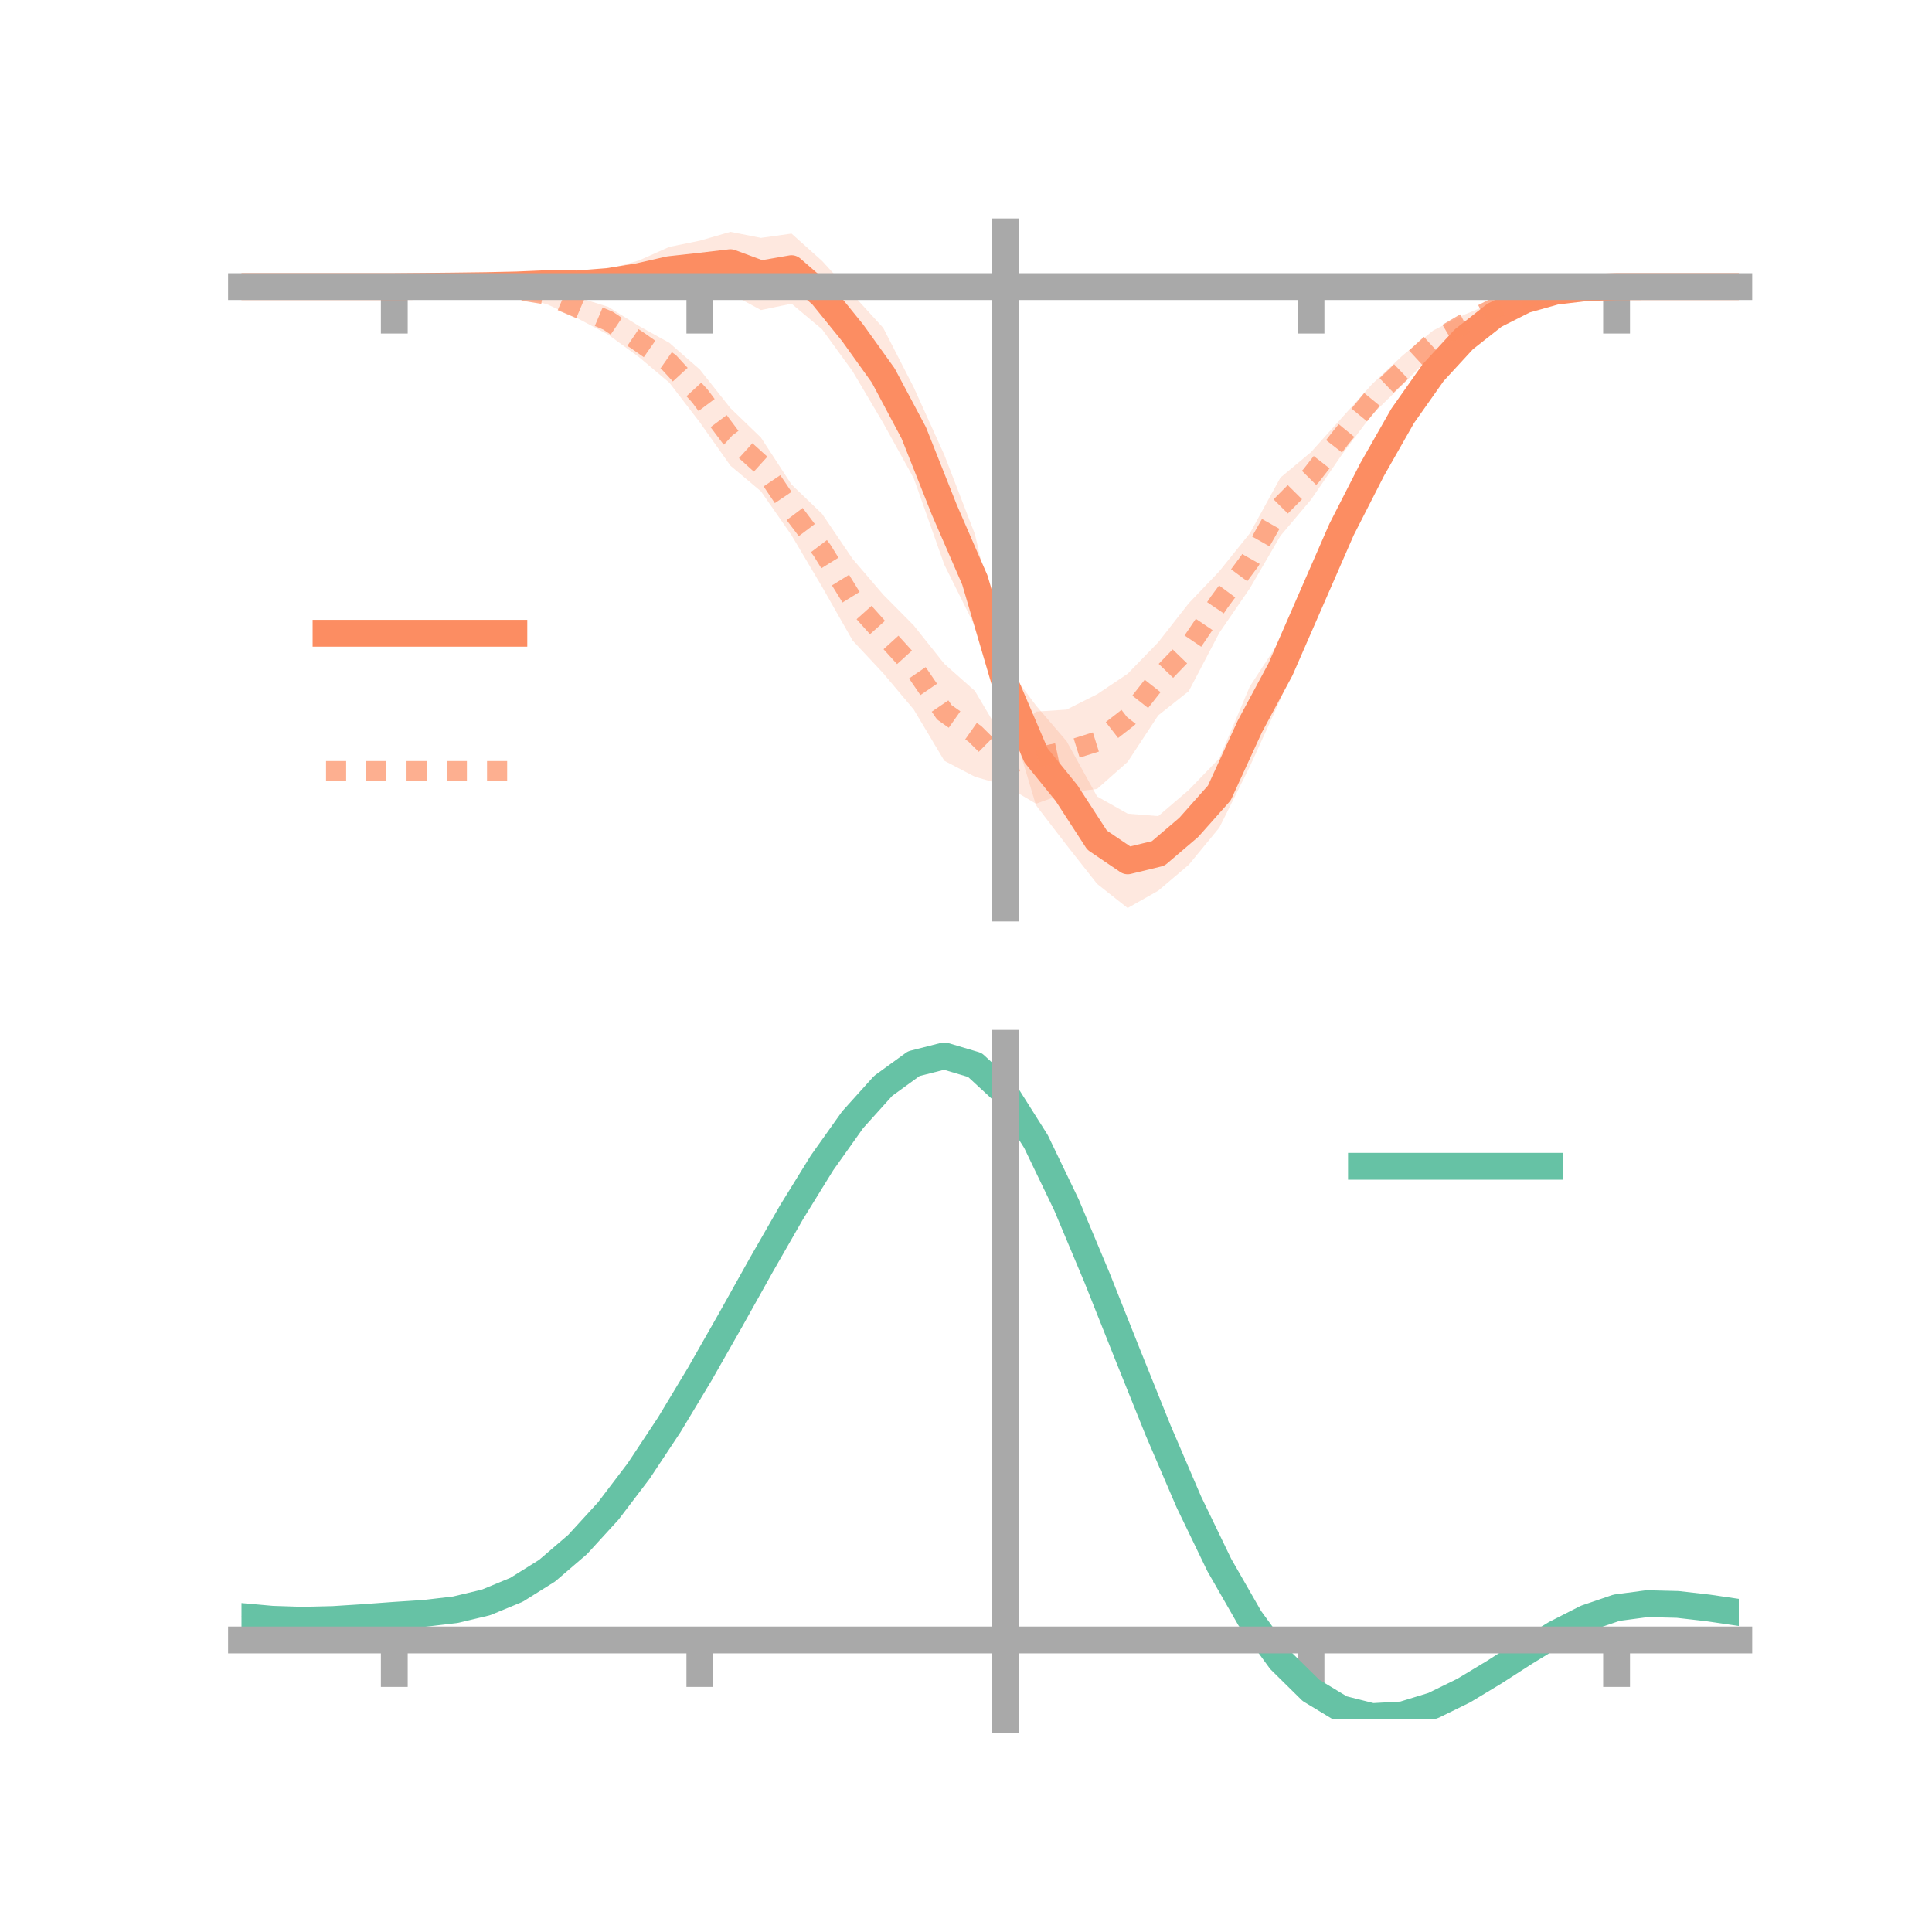 <?xml version="1.0" encoding="utf-8" standalone="no"?>
<!DOCTYPE svg PUBLIC "-//W3C//DTD SVG 1.1//EN"
  "http://www.w3.org/Graphics/SVG/1.1/DTD/svg11.dtd">
<!-- Created with matplotlib (https://matplotlib.org/) -->
<svg height="144pt" version="1.1" viewBox="0 0 144 144" width="144pt" xmlns="http://www.w3.org/2000/svg" xmlns:xlink="http://www.w3.org/1999/xlink">
 <defs>
  <style type="text/css">*{stroke-linecap:butt;stroke-linejoin:round;}</style>
 </defs>
 <g id="figure_1">
  <g id="patch_1">
   <path d="M 0 144 
L 144 144 
L 144 0 
L 0 0 
z
" style="fill:none;"/>
  </g>
  <g id="axes_1">
   <g id="patch_2">
    <path d="M 18 67.68 
L 129.6 67.68 
L 129.6 17.28 
L 18 17.28 
z
" style="fill:none;"/>
   </g>
   <g id="PolyCollection_1">
    <path clip-path="url(#pb9ff40bde9)" d="M 18 21.362 
L 18 21.362 
L 20.278 21.362 
L 22.555 21.362 
L 24.833 21.362 
L 27.11 21.362 
L 29.388 21.362 
L 31.665 21.287 
L 33.943 21.151 
L 36.22 20.903 
L 38.498 20.655 
L 40.776 20.514 
L 43.053 20.173 
L 45.331 20.064 
L 47.608 19.419 
L 49.886 18.402 
L 52.163 17.939 
L 54.441 17.28 
L 56.718 17.73 
L 58.996 17.41 
L 61.273 19.448 
L 63.551 21.941 
L 65.829 24.438 
L 68.106 28.875 
L 70.384 33.904 
L 72.661 39.804 
L 74.939 49.53 
L 77.216 52.582 
L 79.494 55.24 
L 81.771 59.363 
L 84.049 60.646 
L 86.327 60.829 
L 88.604 58.88 
L 90.882 56.519 
L 93.159 51.158 
L 95.437 47.671 
L 97.714 42.756 
L 99.992 37.804 
L 102.269 33.601 
L 104.547 29.985 
L 106.824 26.891 
L 109.102 24.638 
L 111.38 22.943 
L 113.657 22.009 
L 115.935 21.552 
L 118.212 21.387 
L 120.49 21.362 
L 122.767 21.362 
L 125.045 21.362 
L 127.322 21.362 
L 129.6 21.362 
L 129.6 21.362 
L 129.6 21.362 
L 127.322 21.362 
L 125.045 21.362 
L 122.767 21.362 
L 120.49 21.367 
L 118.212 21.489 
L 115.935 21.87 
L 113.657 22.692 
L 111.38 24.063 
L 109.102 25.953 
L 106.824 28.645 
L 104.547 32.008 
L 102.269 36.402 
L 99.992 41.119 
L 97.714 46.606 
L 95.437 52.126 
L 93.159 57.122 
L 90.882 61.688 
L 88.604 64.457 
L 86.327 66.388 
L 84.049 67.68 
L 81.771 65.88 
L 79.494 62.987 
L 77.216 60.02 
L 74.939 52.413 
L 72.661 46.667 
L 70.384 42.088 
L 68.106 35.648 
L 65.829 31.531 
L 63.551 27.677 
L 61.273 24.546 
L 58.996 22.635 
L 56.718 23.11 
L 54.441 21.874 
L 52.163 21.749 
L 49.886 21.79 
L 47.608 21.811 
L 45.331 21.902 
L 43.053 22.152 
L 40.776 21.772 
L 38.498 21.827 
L 36.22 21.677 
L 33.943 21.487 
L 31.665 21.398 
L 29.388 21.363 
L 27.11 21.362 
L 24.833 21.362 
L 22.555 21.362 
L 20.278 21.362 
L 18 21.362 
z
" style="fill:#fc8d62;fill-opacity:0.2;"/>
   </g>
   <g id="PolyCollection_2">
    <path clip-path="url(#pb9ff40bde9)" d="M 18 21.362 
L 18 21.362 
L 20.278 21.362 
L 22.555 21.362 
L 24.833 21.362 
L 27.11 21.362 
L 29.388 21.362 
L 31.665 21.264 
L 33.943 21.134 
L 36.22 21.102 
L 38.498 21.106 
L 40.776 21.243 
L 43.053 22.154 
L 45.331 22.87 
L 47.608 24.289 
L 49.886 25.551 
L 52.163 27.545 
L 54.441 30.419 
L 56.718 32.618 
L 58.996 36.112 
L 61.273 38.298 
L 63.551 41.658 
L 65.829 44.318 
L 68.106 46.617 
L 70.384 49.476 
L 72.661 51.496 
L 74.939 55.341 
L 77.216 53.039 
L 79.494 52.89 
L 81.771 51.746 
L 84.049 50.218 
L 86.327 47.872 
L 88.604 44.961 
L 90.882 42.576 
L 93.159 39.745 
L 95.437 35.598 
L 97.714 33.699 
L 99.992 31.162 
L 102.269 28.627 
L 104.547 26.494 
L 106.824 24.631 
L 109.102 23.472 
L 111.38 22.521 
L 113.657 21.779 
L 115.935 21.449 
L 118.212 21.347 
L 120.49 21.362 
L 122.767 21.362 
L 125.045 21.362 
L 127.322 21.362 
L 129.6 21.362 
L 129.6 21.362 
L 129.6 21.362 
L 127.322 21.362 
L 125.045 21.362 
L 122.767 21.362 
L 120.49 21.366 
L 118.212 21.496 
L 115.935 21.833 
L 113.657 22.506 
L 111.38 23.405 
L 109.102 24.812 
L 106.824 26.343 
L 104.547 28.669 
L 102.269 30.894 
L 99.992 33.921 
L 97.714 37.241 
L 95.437 39.938 
L 93.159 43.845 
L 90.882 47.164 
L 88.604 51.514 
L 86.327 53.32 
L 84.049 56.787 
L 81.771 58.802 
L 79.494 59.084 
L 77.216 59.907 
L 74.939 58.556 
L 72.661 57.893 
L 70.384 56.703 
L 68.106 52.885 
L 65.829 50.179 
L 63.551 47.742 
L 61.273 43.738 
L 58.996 39.895 
L 56.718 36.622 
L 54.441 34.708 
L 52.163 31.483 
L 49.886 28.521 
L 47.608 26.602 
L 45.331 24.943 
L 43.053 23.728 
L 40.776 22.679 
L 38.498 22.061 
L 36.22 21.739 
L 33.943 21.526 
L 31.665 21.409 
L 29.388 21.362 
L 27.11 21.362 
L 24.833 21.362 
L 22.555 21.362 
L 20.278 21.362 
L 18 21.362 
z
" style="fill:#fc8d62;fill-opacity:0.2;"/>
   </g>
   <g id="matplotlib.axis_1">
    <g id="xtick_1">
     <g id="line2d_1">
      <defs>
       <path d="M 0 0 
L 0 3.5 
" id="m8fecb35b8d" style="stroke:#a9a9a9;stroke-width:2;"/>
      </defs>
      <g>
       <use style="fill:#a9a9a9;stroke:#a9a9a9;stroke-width:2;" x="29.388" xlink:href="#m8fecb35b8d" y="21.362"/>
      </g>
     </g>
    </g>
    <g id="xtick_2">
     <g id="line2d_2">
      <g>
       <use style="fill:#a9a9a9;stroke:#a9a9a9;stroke-width:2;" x="52.163" xlink:href="#m8fecb35b8d" y="21.362"/>
      </g>
     </g>
    </g>
    <g id="xtick_3">
     <g id="line2d_3">
      <g>
       <use style="fill:#a9a9a9;stroke:#a9a9a9;stroke-width:2;" x="74.939" xlink:href="#m8fecb35b8d" y="21.362"/>
      </g>
     </g>
    </g>
    <g id="xtick_4">
     <g id="line2d_4">
      <g>
       <use style="fill:#a9a9a9;stroke:#a9a9a9;stroke-width:2;" x="97.714" xlink:href="#m8fecb35b8d" y="21.362"/>
      </g>
     </g>
    </g>
    <g id="xtick_5">
     <g id="line2d_5">
      <g>
       <use style="fill:#a9a9a9;stroke:#a9a9a9;stroke-width:2;" x="120.49" xlink:href="#m8fecb35b8d" y="21.362"/>
      </g>
     </g>
    </g>
   </g>
   <g id="matplotlib.axis_2"/>
   <g id="line2d_6">
    <path clip-path="url(#pb9ff40bde9)" d="M 18 21.362 
L 20.278 21.362 
L 22.555 21.362 
L 24.833 21.362 
L 27.11 21.362 
L 29.388 21.362 
L 31.665 21.343 
L 33.943 21.319 
L 36.22 21.29 
L 38.498 21.241 
L 40.776 21.143 
L 43.053 21.163 
L 45.331 20.983 
L 47.608 20.615 
L 49.886 20.096 
L 52.163 19.844 
L 54.441 19.577 
L 56.718 20.42 
L 58.996 20.023 
L 61.273 21.997 
L 63.551 24.809 
L 65.829 27.984 
L 68.106 32.262 
L 70.384 37.996 
L 72.661 43.235 
L 74.939 50.971 
L 77.216 56.301 
L 79.494 59.113 
L 81.771 62.621 
L 84.049 64.163 
L 86.327 63.609 
L 88.604 61.668 
L 90.882 59.104 
L 93.159 54.14 
L 95.437 49.898 
L 97.714 44.681 
L 99.992 39.462 
L 102.269 35.001 
L 104.547 30.997 
L 106.824 27.768 
L 109.102 25.295 
L 111.38 23.503 
L 113.657 22.351 
L 115.935 21.711 
L 118.212 21.438 
L 120.49 21.364 
L 122.767 21.362 
L 125.045 21.362 
L 127.322 21.362 
L 129.6 21.362 
" style="fill:none;stroke:#fc8d62;stroke-linecap:square;stroke-width:2;"/>
   </g>
   <g id="line2d_7">
    <path clip-path="url(#pb9ff40bde9)" d="M 18 21.362 
L 20.278 21.362 
L 22.555 21.362 
L 24.833 21.362 
L 27.11 21.362 
L 29.388 21.362 
L 31.665 21.337 
L 33.943 21.33 
L 36.22 21.42 
L 38.498 21.583 
L 40.776 21.961 
L 43.053 22.941 
L 45.331 23.907 
L 47.608 25.446 
L 49.886 27.036 
L 52.163 29.514 
L 54.441 32.563 
L 56.718 34.62 
L 58.996 38.003 
L 61.273 41.018 
L 63.551 44.7 
L 65.829 47.248 
L 68.106 49.751 
L 70.384 53.09 
L 72.661 54.695 
L 74.939 56.949 
L 77.216 56.473 
L 79.494 55.987 
L 81.771 55.274 
L 84.049 53.502 
L 86.327 50.596 
L 88.604 48.237 
L 90.882 44.87 
L 93.159 41.795 
L 95.437 37.768 
L 97.714 35.47 
L 99.992 32.542 
L 102.269 29.761 
L 104.547 27.582 
L 106.824 25.487 
L 109.102 24.142 
L 111.38 22.963 
L 113.657 22.143 
L 115.935 21.641 
L 118.212 21.422 
L 120.49 21.364 
L 122.767 21.362 
L 125.045 21.362 
L 127.322 21.362 
L 129.6 21.362 
" style="fill:none;stroke:#fc8d62;stroke-dasharray:1.5,1.5;stroke-dashoffset:0;stroke-opacity:0.7;stroke-width:1.5;"/>
   </g>
   <g id="patch_3">
    <path d="M 74.939 67.68 
L 74.939 17.28 
" style="fill:none;stroke:#a9a9a9;stroke-linecap:square;stroke-linejoin:miter;stroke-width:2;"/>
   </g>
   <g id="patch_4">
    <path d="M 129.6 67.68 
L 129.6 17.28 
" style="fill:none;"/>
   </g>
   <g id="patch_5">
    <path d="M 18 21.362 
L 129.6 21.362 
" style="fill:none;stroke:#a9a9a9;stroke-linecap:square;stroke-linejoin:miter;stroke-width:2;"/>
   </g>
   <g id="patch_6">
    <path d="M 18 17.28 
L 129.6 17.28 
" style="fill:none;"/>
   </g>
   <g id="legend_1">
    <g id="line2d_8">
     <path d="M 24.3 47.2 
L 38.3 47.2 
" style="fill:none;stroke:#fc8d62;stroke-linecap:square;stroke-width:2;"/>
    </g>
    <g id="line2d_9"/>
    <g id="text_1">
     <!--   -->
     <g transform="translate(43.9 49.65)scale(0.07 -0.07)">
      <defs>
       <path id="DejaVuSans-32"/>
      </defs>
      <use xlink:href="#DejaVuSans-32"/>
     </g>
    </g>
    <g id="line2d_10">
     <path d="M 24.3 57.474 
L 38.3 57.474 
" style="fill:none;stroke:#fc8d62;stroke-dasharray:1.5,1.5;stroke-dashoffset:0;stroke-opacity:0.7;stroke-width:1.5;"/>
    </g>
    <g id="line2d_11"/>
    <g id="text_2">
     <!--   -->
     <g transform="translate(43.9 59.924)scale(0.07 -0.07)">
      <use xlink:href="#DejaVuSans-32"/>
     </g>
    </g>
   </g>
  </g>
  <g id="axes_2">
   <g id="patch_7">
    <path d="M 18 128.16 
L 129.6 128.16 
L 129.6 77.76 
L 18 77.76 
z
" style="fill:none;"/>
   </g>
   <g id="PolyCollection_3">
    <path clip-path="url(#peb3011ca12)" d="M 18 120.523 
L 18 120.448 
L 20.278 120.663 
L 22.555 120.737 
L 24.833 120.675 
L 27.11 120.52 
L 29.388 120.343 
L 31.665 120.188 
L 33.943 119.915 
L 36.22 119.366 
L 38.498 118.413 
L 40.776 116.967 
L 43.053 114.975 
L 45.331 112.431 
L 47.608 109.364 
L 49.886 105.844 
L 52.163 101.971 
L 54.441 97.874 
L 56.718 93.708 
L 58.996 89.647 
L 61.273 85.881 
L 63.551 82.608 
L 65.829 80.031 
L 68.106 78.35 
L 70.384 77.76 
L 72.661 78.448 
L 74.939 80.58 
L 77.216 84.236 
L 79.494 89.037 
L 81.771 94.544 
L 84.049 100.351 
L 86.327 106.098 
L 88.604 111.486 
L 90.882 116.282 
L 93.159 120.318 
L 95.437 123.49 
L 97.714 125.76 
L 99.992 127.15 
L 102.269 127.73 
L 104.547 127.61 
L 106.824 126.924 
L 109.102 125.826 
L 111.38 124.476 
L 113.657 123.037 
L 115.935 121.668 
L 118.212 120.523 
L 120.49 119.751 
L 122.767 119.451 
L 125.045 119.513 
L 127.322 119.784 
L 129.6 120.131 
L 129.6 120.231 
L 129.6 120.231 
L 127.322 119.909 
L 125.045 119.656 
L 122.767 119.605 
L 120.49 119.912 
L 118.212 120.697 
L 115.935 121.874 
L 113.657 123.291 
L 111.38 124.783 
L 109.102 126.181 
L 106.824 127.317 
L 104.547 128.026 
L 102.269 128.16 
L 99.992 127.592 
L 97.714 126.228 
L 95.437 124.012 
L 93.159 120.931 
L 90.882 117.022 
L 88.604 112.379 
L 86.327 107.159 
L 84.049 101.586 
L 81.771 95.949 
L 79.494 90.596 
L 77.216 85.928 
L 74.939 82.373 
L 72.661 80.303 
L 70.384 79.638 
L 68.106 80.209 
L 65.829 81.831 
L 63.551 84.312 
L 61.273 87.456 
L 58.996 91.066 
L 56.718 94.952 
L 54.441 98.933 
L 52.163 102.844 
L 49.886 106.538 
L 47.608 109.895 
L 45.331 112.822 
L 43.053 115.257 
L 40.776 117.174 
L 38.498 118.577 
L 36.22 119.508 
L 33.943 120.045 
L 31.665 120.307 
L 29.388 120.451 
L 27.11 120.611 
L 24.833 120.746 
L 22.555 120.793 
L 20.278 120.719 
L 18 120.523 
z
" style="fill:#66c2a5;fill-opacity:0.2;"/>
   </g>
   <g id="matplotlib.axis_3">
    <g id="xtick_6">
     <g id="line2d_12">
      <g>
       <use style="fill:#a9a9a9;stroke:#a9a9a9;stroke-width:2;" x="29.388" xlink:href="#m8fecb35b8d" y="122.233"/>
      </g>
     </g>
    </g>
    <g id="xtick_7">
     <g id="line2d_13">
      <g>
       <use style="fill:#a9a9a9;stroke:#a9a9a9;stroke-width:2;" x="52.163" xlink:href="#m8fecb35b8d" y="122.233"/>
      </g>
     </g>
    </g>
    <g id="xtick_8">
     <g id="line2d_14">
      <g>
       <use style="fill:#a9a9a9;stroke:#a9a9a9;stroke-width:2;" x="74.939" xlink:href="#m8fecb35b8d" y="122.233"/>
      </g>
     </g>
    </g>
    <g id="xtick_9">
     <g id="line2d_15">
      <g>
       <use style="fill:#a9a9a9;stroke:#a9a9a9;stroke-width:2;" x="97.714" xlink:href="#m8fecb35b8d" y="122.233"/>
      </g>
     </g>
    </g>
    <g id="xtick_10">
     <g id="line2d_16">
      <g>
       <use style="fill:#a9a9a9;stroke:#a9a9a9;stroke-width:2;" x="120.49" xlink:href="#m8fecb35b8d" y="122.233"/>
      </g>
     </g>
    </g>
   </g>
   <g id="matplotlib.axis_4"/>
   <g id="line2d_17">
    <path clip-path="url(#peb3011ca12)" d="M 18 120.486 
L 20.278 120.691 
L 22.555 120.765 
L 24.833 120.71 
L 27.11 120.565 
L 29.388 120.397 
L 31.665 120.248 
L 33.943 119.98 
L 36.22 119.437 
L 38.498 118.495 
L 40.776 117.07 
L 43.053 115.116 
L 45.331 112.626 
L 47.608 109.63 
L 49.886 106.191 
L 52.163 102.407 
L 54.441 98.404 
L 56.718 94.33 
L 58.996 90.356 
L 61.273 86.668 
L 63.551 83.46 
L 65.829 80.931 
L 68.106 79.279 
L 70.384 78.699 
L 72.661 79.376 
L 74.939 81.476 
L 77.216 85.082 
L 79.494 89.817 
L 81.771 95.246 
L 84.049 100.968 
L 86.327 106.628 
L 88.604 111.933 
L 90.882 116.652 
L 93.159 120.625 
L 95.437 123.751 
L 97.714 125.994 
L 99.992 127.371 
L 102.269 127.945 
L 104.547 127.818 
L 106.824 127.12 
L 109.102 126.004 
L 111.38 124.629 
L 113.657 123.164 
L 115.935 121.771 
L 118.212 120.61 
L 120.49 119.831 
L 122.767 119.528 
L 125.045 119.585 
L 127.322 119.847 
L 129.6 120.181 
" style="fill:none;stroke:#66c2a5;stroke-linecap:square;stroke-width:2;"/>
   </g>
   <g id="patch_8">
    <path d="M 74.939 128.16 
L 74.939 77.76 
" style="fill:none;stroke:#a9a9a9;stroke-linecap:square;stroke-linejoin:miter;stroke-width:2;"/>
   </g>
   <g id="patch_9">
    <path d="M 129.6 128.16 
L 129.6 77.76 
" style="fill:none;"/>
   </g>
   <g id="patch_10">
    <path d="M 18 122.233 
L 129.6 122.233 
" style="fill:none;stroke:#a9a9a9;stroke-linecap:square;stroke-linejoin:miter;stroke-width:2;"/>
   </g>
   <g id="patch_11">
    <path d="M 18 77.76 
L 129.6 77.76 
" style="fill:none;"/>
   </g>
   <g id="legend_2">
    <g id="line2d_18">
     <path d="M 101.475 86.929 
L 115.475 86.929 
" style="fill:none;stroke:#66c2a5;stroke-linecap:square;stroke-width:2;"/>
    </g>
    <g id="line2d_19"/>
    <g id="text_3">
     <!--   -->
     <g transform="translate(121.075 89.379)scale(0.07 -0.07)">
      <use xlink:href="#DejaVuSans-32"/>
     </g>
    </g>
   </g>
  </g>
 </g>
 <defs>
  <clipPath id="pb9ff40bde9">
   <rect height="50.4" width="111.6" x="18" y="17.28"/>
  </clipPath>
  <clipPath id="peb3011ca12">
   <rect height="50.4" width="111.6" x="18" y="77.76"/>
  </clipPath>
 </defs>
</svg>
